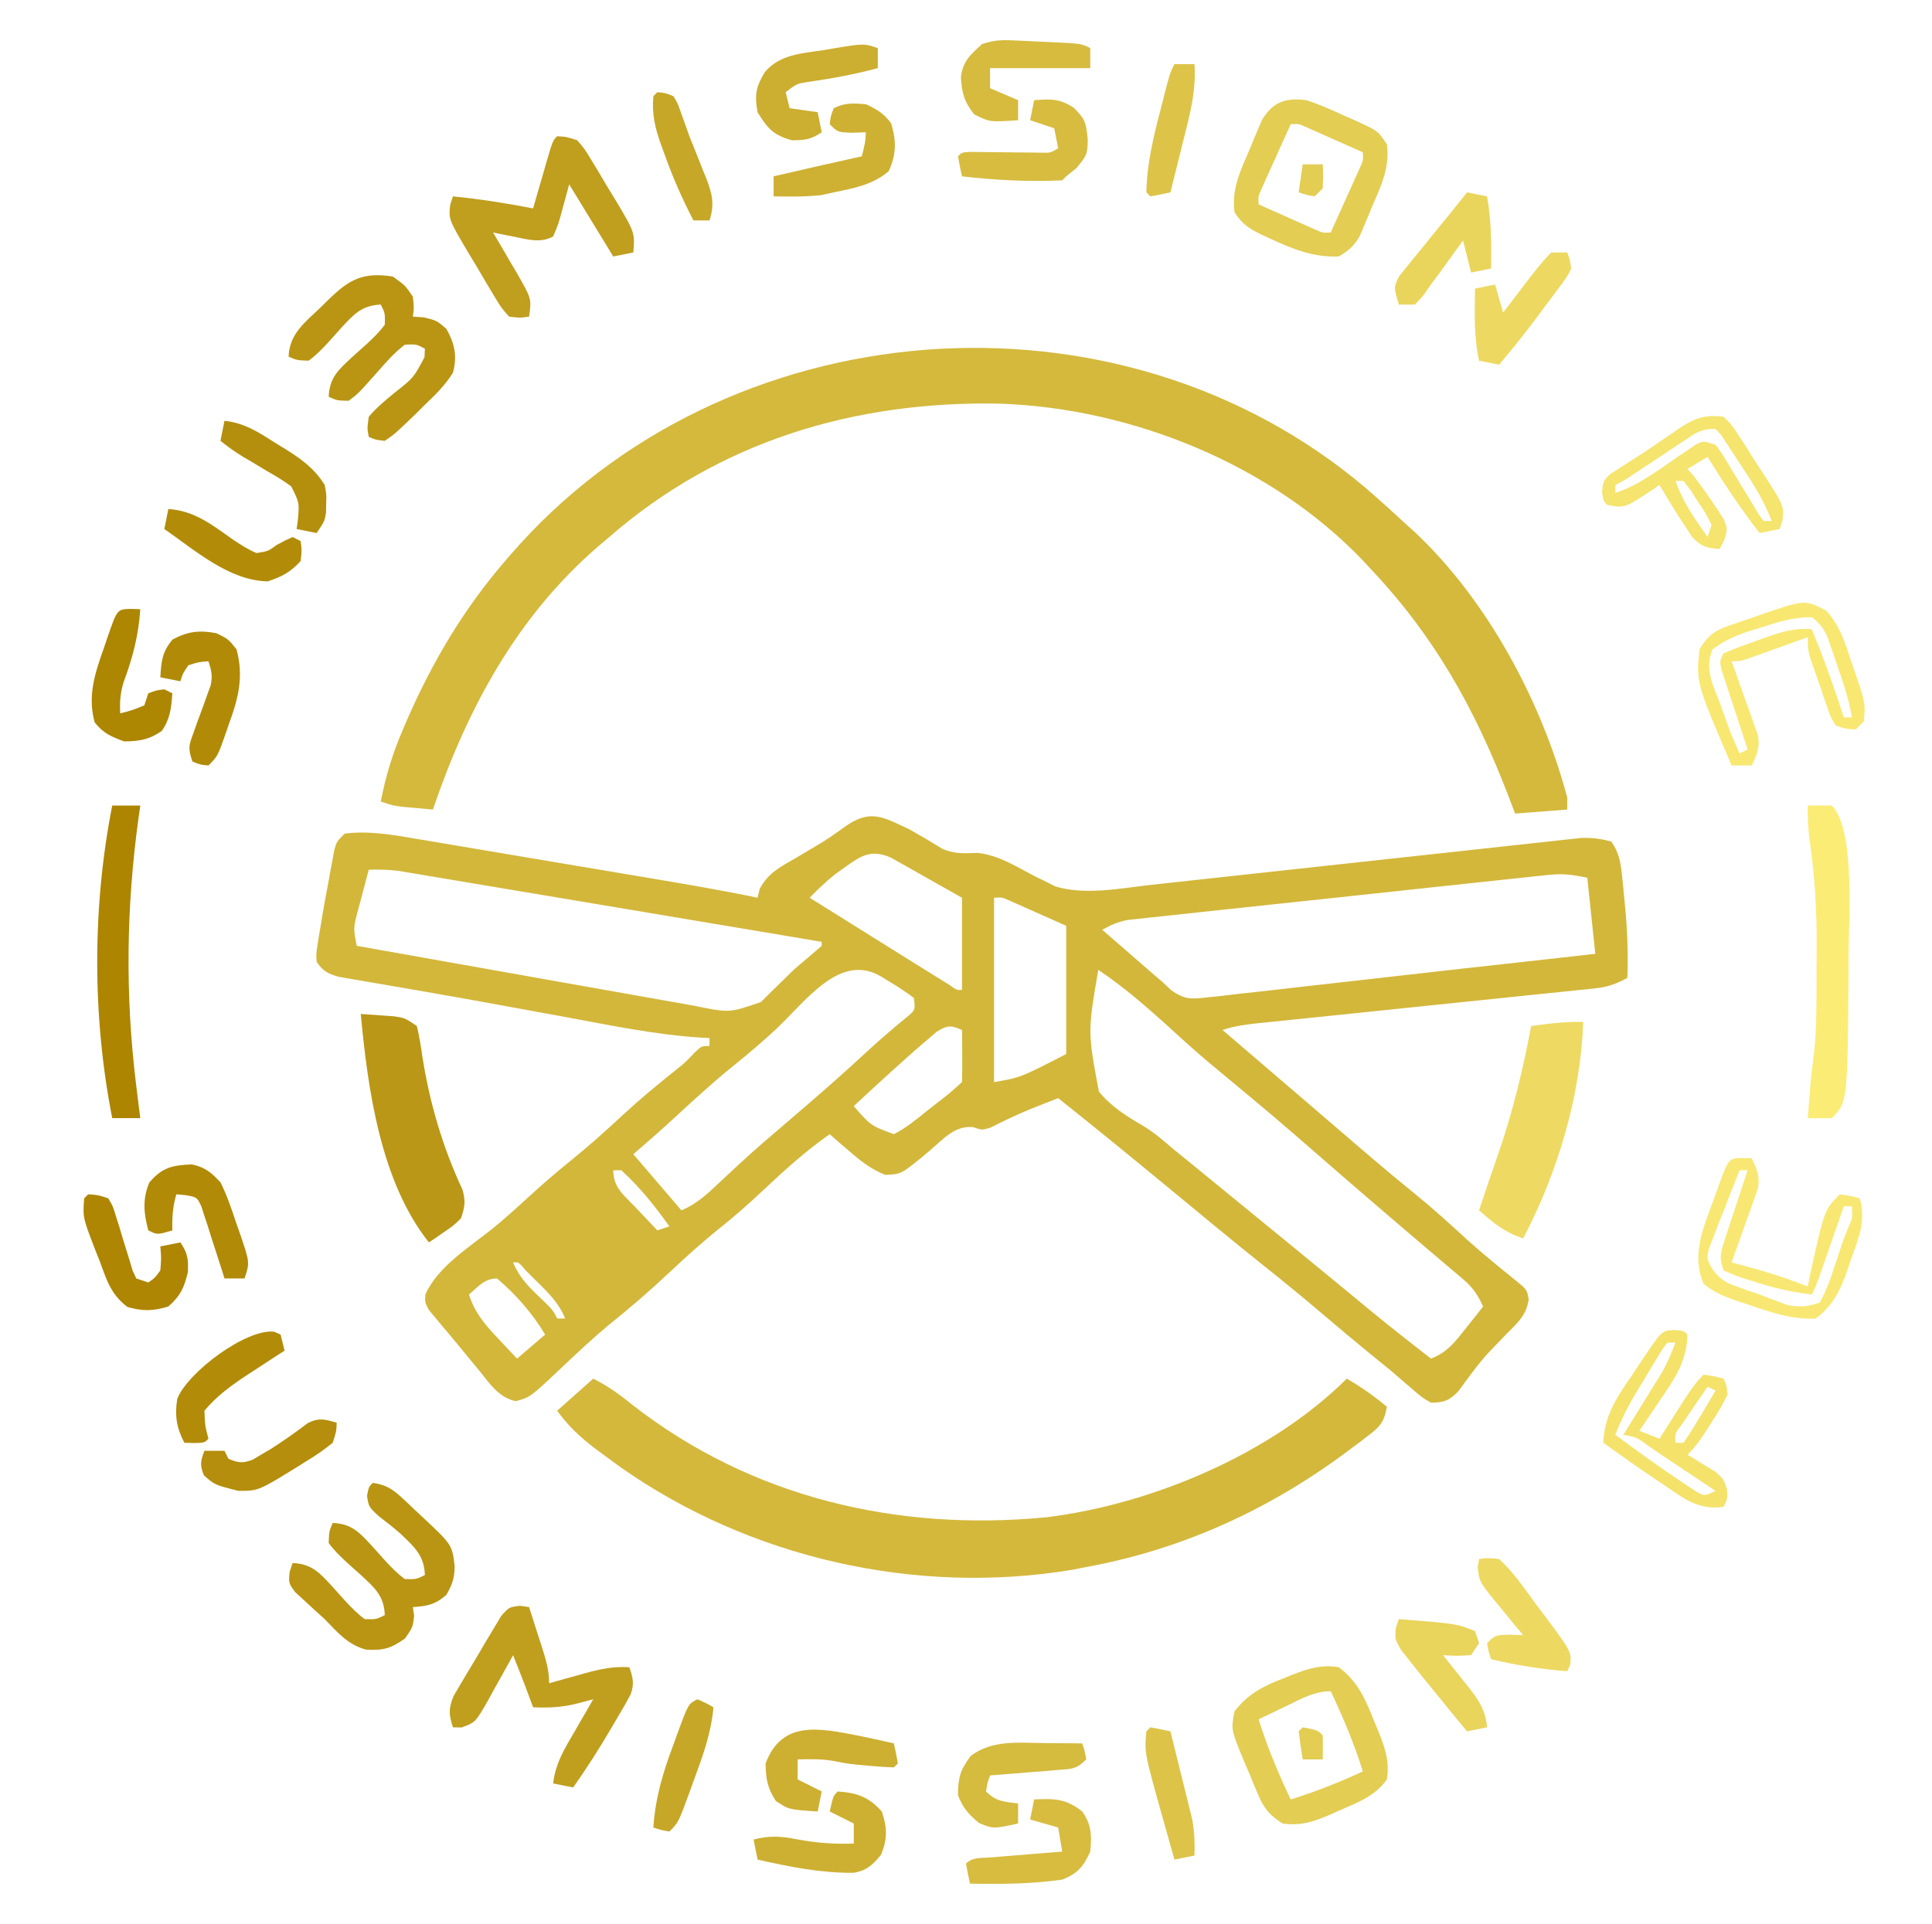 <?xml version="1.0" encoding="UTF-8"?>
<svg version="1.1" xmlns="http://www.w3.org/2000/svg" width="482" height="480">
<path d="M0 0 C2.752 1.566 5.475 3.157 8.164 4.828 C11.264 6.109 13.488 5.935 16.787 5.815 C22.055 6.255 26.853 9.438 31.49 11.801 C32.746 12.41 32.746 12.41 34.027 13.031 C34.767 13.408 35.507 13.785 36.269 14.174 C43.756 16.439 52.502 14.646 60.142 13.791 C61.916 13.598 61.916 13.598 63.727 13.402 C66.946 13.052 70.165 12.698 73.383 12.342 C76.762 11.97 80.142 11.605 83.522 11.24 C94.286 10.074 105.049 8.898 115.812 7.718 C122.899 6.941 129.986 6.168 137.074 5.403 C140.434 5.041 143.793 4.675 147.153 4.302 C150.893 3.888 154.634 3.483 158.376 3.08 C159.485 2.955 160.593 2.83 161.736 2.701 C162.756 2.593 163.776 2.485 164.828 2.373 C165.711 2.276 166.594 2.18 167.505 2.08 C170.194 1.994 172.412 2.27 175 3 C176.829 5.59 177.309 8.045 177.633 11.16 C177.717 11.949 177.801 12.738 177.887 13.552 C177.966 14.38 178.044 15.209 178.125 16.062 C178.21 16.909 178.295 17.755 178.382 18.626 C178.965 24.761 179.249 30.837 179 37 C176.274 38.5 174.061 39.295 170.971 39.613 C170.178 39.699 169.386 39.784 168.57 39.872 C167.71 39.957 166.851 40.042 165.965 40.129 C165.052 40.225 164.139 40.322 163.199 40.421 C160.184 40.737 157.168 41.042 154.152 41.348 C152.058 41.566 149.963 41.785 147.869 42.005 C142.355 42.581 136.84 43.149 131.325 43.715 C122.494 44.621 113.664 45.54 104.834 46.461 C101.746 46.782 98.658 47.098 95.569 47.413 C93.681 47.609 91.794 47.804 89.906 48 C89.044 48.087 88.182 48.174 87.294 48.263 C84.048 48.603 81.107 48.964 78 50 C78.848 50.727 79.696 51.454 80.57 52.203 C95.555 65.047 95.555 65.047 97.281 66.527 C98.434 67.515 99.587 68.503 100.74 69.49 C103.698 72.025 106.654 74.563 109.605 77.105 C114.916 81.677 120.237 86.22 125.688 90.625 C130.359 94.415 134.787 98.422 139.211 102.496 C142.997 105.895 146.921 109.092 150.883 112.285 C153.963 114.78 153.963 114.78 154.375 117.207 C153.852 121.103 151.676 123.024 149 125.688 C147.984 126.737 146.971 127.789 145.961 128.844 C145.458 129.368 144.955 129.893 144.437 130.434 C141.656 133.466 139.262 136.808 136.852 140.137 C134.535 142.468 133.282 142.975 130 143 C127.711 141.664 127.711 141.664 125.375 139.625 C124.502 138.881 123.63 138.137 122.73 137.371 C121.829 136.589 120.928 135.806 120 135 C118.233 133.558 116.462 132.12 114.688 130.688 C110.568 127.313 106.495 123.887 102.438 120.438 C97.832 116.523 93.169 112.696 88.434 108.938 C80.293 102.457 72.306 95.783 64.275 89.167 C55.231 81.718 46.167 74.298 37 67 C35.52 67.581 34.041 68.165 32.562 68.75 C31.652 69.11 30.742 69.469 29.805 69.84 C26.499 71.207 23.298 72.752 20.105 74.363 C18 75 18 75 15.734 74.23 C11.144 73.844 8.44 77.153 5.062 80 C4.372 80.585 3.682 81.17 2.971 81.773 C-2.213 85.96 -2.213 85.96 -6.137 86.16 C-9.633 84.743 -12.025 82.905 -14.875 80.438 C-15.842 79.611 -16.809 78.785 -17.805 77.934 C-18.529 77.296 -19.254 76.657 -20 76 C-26.034 80.224 -31.308 85.008 -36.653 90.048 C-40.167 93.344 -43.733 96.49 -47.5 99.5 C-51.857 102.986 -55.941 106.678 -60 110.5 C-64.882 115.098 -69.888 119.412 -75.129 123.602 C-79.314 127.097 -83.271 130.825 -87.23 134.572 C-94.751 141.67 -94.751 141.67 -98.352 142.621 C-102.663 141.61 -104.667 138.41 -107.375 135.062 C-107.944 134.378 -108.514 133.694 -109.1 132.989 C-110.23 131.625 -111.353 130.256 -112.469 128.881 C-113.77 127.283 -115.101 125.709 -116.438 124.141 C-117.077 123.372 -117.716 122.604 -118.375 121.812 C-118.919 121.159 -119.463 120.505 -120.023 119.832 C-121 118 -121 118 -120.875 115.992 C-117.823 109.043 -109.602 103.965 -103.855 99.352 C-100.982 96.985 -98.237 94.522 -95.5 92 C-91.943 88.726 -88.328 85.594 -84.562 82.562 C-80.033 78.909 -75.753 75.064 -71.498 71.102 C-67.278 67.196 -62.874 63.555 -58.375 59.973 C-55.956 58.035 -55.956 58.035 -53.812 55.746 C-52 54 -52 54 -50 54 C-50 53.34 -50 52.68 -50 52 C-50.591 51.976 -51.183 51.953 -51.792 51.928 C-63.233 51.229 -74.435 48.891 -85.688 46.812 C-87.921 46.403 -90.155 45.994 -92.389 45.585 C-95.743 44.972 -99.098 44.358 -102.451 43.741 C-109.133 42.515 -115.82 41.327 -122.516 40.176 C-124.785 39.781 -127.055 39.386 -129.325 38.99 C-130.724 38.748 -132.124 38.511 -133.525 38.277 C-135.434 37.958 -137.34 37.624 -139.246 37.289 C-140.295 37.111 -141.343 36.932 -142.424 36.749 C-145.195 35.943 -146.388 35.386 -148 33 C-148.142 31.123 -148.142 31.123 -147.809 28.996 C-147.69 28.201 -147.571 27.405 -147.449 26.585 C-147.301 25.732 -147.153 24.879 -147 24 C-146.856 23.12 -146.712 22.239 -146.563 21.333 C-146.093 18.569 -145.583 15.816 -145.062 13.062 C-144.893 12.118 -144.723 11.174 -144.549 10.201 C-144.379 9.301 -144.21 8.4 -144.035 7.473 C-143.884 6.661 -143.734 5.849 -143.578 5.012 C-143 3 -143 3 -141 1 C-135.156 0.249 -129.184 1.256 -123.426 2.253 C-122.621 2.387 -121.817 2.52 -120.988 2.657 C-118.357 3.095 -115.727 3.544 -113.098 3.992 C-111.251 4.302 -109.405 4.611 -107.558 4.919 C-103.699 5.566 -99.84 6.217 -95.982 6.872 C-91.059 7.707 -86.136 8.535 -81.212 9.36 C-76.486 10.151 -71.76 10.946 -67.035 11.742 C-66.145 11.892 -65.255 12.042 -64.339 12.196 C-55.533 13.68 -46.742 15.173 -38 17 C-37.829 16.278 -37.657 15.556 -37.48 14.812 C-35.342 10.75 -32.213 9.251 -28.312 7 C-26.911 6.169 -25.512 5.336 -24.113 4.5 C-23.427 4.093 -22.741 3.685 -22.034 3.266 C-20.01 2.006 -18.091 0.658 -16.168 -0.75 C-9.805 -5.269 -6.559 -3.08 0 0 Z M-16 9.25 C-16.846 9.853 -17.691 10.457 -18.562 11.078 C-20.896 12.918 -22.92 14.884 -25 17 C-17.004 22.006 -9.004 27.006 -1 32 C0.186 32.74 0.186 32.74 1.396 33.496 C3.242 34.646 5.089 35.793 6.938 36.938 C7.916 37.545 8.894 38.152 9.902 38.777 C11.739 40.084 11.739 40.084 13 40 C13 32.41 13 24.82 13 17 C9.783 15.185 6.565 13.37 3.25 11.5 C1.738 10.639 1.738 10.639 0.196 9.76 C-0.606 9.313 -1.408 8.866 -2.234 8.406 C-3.051 7.945 -3.868 7.485 -4.71 7.01 C-9.536 4.882 -12.06 6.391 -16 9.25 Z M-135 10 C-135.698 12.602 -136.383 15.206 -137.062 17.812 C-137.262 18.55 -137.461 19.288 -137.666 20.049 C-138.862 24.525 -138.862 24.525 -138 29 C-126.257 31.093 -114.513 33.18 -102.768 35.258 C-97.314 36.224 -91.86 37.191 -86.407 38.164 C-81.143 39.103 -75.878 40.036 -70.613 40.965 C-68.606 41.32 -66.599 41.677 -64.593 42.037 C-61.779 42.541 -58.964 43.037 -56.148 43.531 C-55.322 43.681 -54.497 43.83 -53.646 43.985 C-45.043 45.748 -45.043 45.748 -37.156 43.023 C-36.28 42.149 -35.403 41.275 -34.5 40.375 C-33.565 39.466 -32.631 38.557 -31.668 37.621 C-30.788 36.756 -29.907 35.891 -29 35 C-27.617 33.798 -26.223 32.608 -24.812 31.438 C-23.884 30.633 -22.956 29.829 -22 29 C-22 28.67 -22 28.34 -22 28 C-35.994 25.648 -49.989 23.301 -63.985 20.959 C-70.484 19.872 -76.982 18.783 -83.48 17.69 C-89.75 16.636 -96.02 15.587 -102.29 14.539 C-104.684 14.139 -107.077 13.737 -109.47 13.334 C-112.819 12.769 -116.169 12.21 -119.518 11.652 C-120.51 11.484 -121.502 11.316 -122.524 11.142 C-123.44 10.991 -124.355 10.839 -125.299 10.683 C-126.09 10.551 -126.882 10.418 -127.698 10.281 C-130.153 9.981 -132.529 9.952 -135 10 Z M159.174 11.322 C158.23 11.419 157.287 11.515 156.315 11.615 C154.78 11.784 154.78 11.784 153.215 11.956 C151.585 12.127 151.585 12.127 149.922 12.301 C146.331 12.679 142.742 13.067 139.152 13.457 C136.658 13.723 134.164 13.989 131.669 14.254 C126.443 14.812 121.217 15.375 115.991 15.942 C109.953 16.597 103.914 17.241 97.874 17.879 C92.059 18.494 86.244 19.118 80.429 19.745 C77.957 20.011 75.485 20.274 73.012 20.536 C69.559 20.901 66.108 21.277 62.656 21.656 C61.631 21.762 60.606 21.869 59.55 21.979 C58.609 22.084 57.668 22.189 56.699 22.297 C55.884 22.385 55.068 22.473 54.227 22.564 C51.869 23.026 50.089 23.83 48 25 C50.394 27.085 52.791 29.168 55.188 31.25 C55.861 31.837 56.535 32.423 57.229 33.027 C57.889 33.601 58.55 34.175 59.23 34.766 C59.833 35.289 60.435 35.813 61.055 36.353 C62.018 37.168 62.018 37.168 63 38 C64.107 39.045 64.107 39.045 65.237 40.111 C68.649 42.444 70.09 42.334 74.147 41.875 C75.373 41.747 76.599 41.62 77.862 41.488 C79.201 41.326 80.54 41.163 81.879 41 C83.277 40.846 84.676 40.694 86.075 40.544 C89.805 40.139 93.532 39.706 97.259 39.268 C101.087 38.823 104.918 38.403 108.749 37.98 C115.484 37.234 122.217 36.469 128.948 35.693 C135.112 34.985 141.278 34.301 147.445 33.629 C155.299 32.771 163.15 31.894 171 31 C170.34 24.73 169.68 18.46 169 12 C165.034 11.207 162.977 10.917 159.174 11.322 Z M21 17 C21 32.18 21 47.36 21 63 C27.568 61.888 27.568 61.888 39 56 C39 45.44 39 34.88 39 24 C36.401 22.845 33.803 21.69 31.125 20.5 C30.308 20.135 29.491 19.769 28.649 19.393 C28.004 19.108 27.36 18.824 26.695 18.531 C26.035 18.238 25.376 17.945 24.696 17.643 C22.991 16.882 22.991 16.882 21 17 Z M-33.517 49.911 C-36.75 52.903 -40.066 55.737 -43.5 58.5 C-48.594 62.602 -53.391 66.959 -58.184 71.402 C-61.729 74.672 -65.347 77.852 -69 81 C-68.636 81.424 -68.273 81.848 -67.898 82.285 C-62.449 88.643 -62.449 88.643 -57 95 C-53.076 93.384 -50.286 90.687 -47.25 87.812 C-46.17 86.807 -45.089 85.801 -44.008 84.797 C-43.487 84.312 -42.967 83.826 -42.431 83.326 C-38.333 79.528 -34.075 75.913 -29.82 72.293 C-22.995 66.479 -16.28 60.583 -9.711 54.48 C-6.666 51.695 -3.53 49.04 -0.328 46.438 C1.339 44.959 1.339 44.959 1 42 C-1.085 40.444 -3.082 39.123 -5.312 37.812 C-5.907 37.444 -6.502 37.076 -7.115 36.697 C-17.452 30.472 -26.049 42.964 -33.517 49.911 Z M47 35 C44.362 50.456 44.362 50.456 47.149 65.359 C50.182 69.075 54.011 71.515 58.137 73.887 C60.898 75.537 63.253 77.595 65.688 79.688 C67.458 81.126 69.228 82.563 71 84 C72.834 85.499 74.667 86.999 76.5 88.5 C77.861 89.614 77.861 89.614 79.25 90.75 C87.5 97.5 87.5 97.5 90.273 99.77 C92.028 101.205 93.783 102.64 95.539 104.074 C99.753 107.518 103.962 110.966 108.156 114.434 C118.955 123.37 118.955 123.37 130 132 C134.083 130.445 136.082 127.749 138.75 124.375 C139.549 123.372 140.348 122.369 141.172 121.336 C141.775 120.565 142.378 119.794 143 119 C141.707 116.101 140.435 114.234 138.016 112.188 C137.417 111.676 136.819 111.164 136.203 110.637 C135.236 109.827 135.236 109.827 134.25 109 C133.58 108.429 132.909 107.858 132.219 107.27 C130.827 106.085 129.433 104.902 128.037 103.723 C125.011 101.164 122.007 98.581 119 96 C118.43 95.512 117.86 95.024 117.272 94.521 C113 90.865 108.747 87.186 104.5 83.5 C91.039 71.78 91.039 71.78 77.312 60.375 C72.638 56.584 68.21 52.573 63.781 48.5 C58.448 43.706 52.971 38.981 47 35 Z M6.625 50.484 C5.326 51.606 5.326 51.606 4 52.75 C3.045 53.569 2.09 54.387 1.105 55.23 C-3.994 59.751 -9.019 64.35 -14 69 C-9.765 73.862 -9.765 73.862 -4 76 C-0.953 74.436 1.604 72.346 4.25 70.188 C4.982 69.615 5.714 69.042 6.469 68.451 C9.845 65.853 9.845 65.853 13 63 C13.073 60.814 13.084 58.625 13.062 56.438 C13.053 55.24 13.044 54.042 13.035 52.809 C13.024 51.882 13.012 50.955 13 50 C10.132 48.752 9.333 48.792 6.625 50.484 Z M-74 85 C-74 89.332 -71.342 91.224 -68.5 94.188 C-67.975 94.746 -67.451 95.305 -66.91 95.881 C-65.613 97.26 -64.308 98.631 -63 100 C-62.01 99.67 -61.02 99.34 -60 99 C-63.649 93.901 -67.351 89.226 -72 85 C-72.66 85 -73.32 85 -74 85 Z M-99 108 C-97.534 111.423 -95.619 113.565 -92.938 116.125 C-89.097 119.806 -89.097 119.806 -88 122 C-87.34 122 -86.68 122 -86 122 C-87.586 118.121 -90.099 115.666 -93.062 112.75 C-93.961 111.858 -94.859 110.966 -95.785 110.047 C-97.62 107.887 -97.62 107.887 -99 108 Z M-110 116 C-108.571 120.491 -106.069 123.462 -102.875 126.812 C-102.407 127.315 -101.939 127.817 -101.457 128.334 C-100.311 129.562 -99.156 130.782 -98 132 C-95.69 130.02 -93.38 128.04 -91 126 C-94.227 120.622 -98.219 116.077 -103 112 C-106.133 112 -107.68 114.046 -110 116 Z " fill="#D3B73A" transform="translate(227,207)"/>
<path d="M0 0 C3.393 2.938 6.713 5.943 10 9 C10.656 9.59 11.312 10.181 11.988 10.789 C30.129 27.841 43.605 53.05 50 77 C50 77.99 50 78.98 50 80 C45.71 80.33 41.42 80.66 37 81 C36.371 79.358 35.742 77.715 35.094 76.023 C26.768 54.564 16.92 36.865 1 20 C0.366 19.313 -0.268 18.626 -0.922 17.918 C-23.882 -6.133 -58.602 -20.15 -91.578 -21.285 C-127.668 -21.997 -161.456 -11.978 -189 12 C-189.941 12.797 -190.882 13.593 -191.852 14.414 C-212.155 31.988 -224.433 54.885 -233 80 C-234.605 79.859 -236.209 79.712 -237.812 79.562 C-239.152 79.441 -239.152 79.441 -240.52 79.316 C-243 79 -243 79 -246 78 C-244.802 71.697 -243.028 65.954 -240.5 60.062 C-240.151 59.247 -239.802 58.431 -239.443 57.591 C-233.08 43.06 -225.361 30.02 -215 18 C-214.561 17.488 -214.122 16.976 -213.67 16.449 C-160.376 -45.186 -62.042 -52.89 0 0 Z " fill="#D4B93C" transform="translate(341,122)"/>
<path d="M0 0 C3.79 1.895 6.525 3.92 9.812 6.562 C39.516 29.728 75.942 38.196 113.184 34.574 C139.423 31.312 169.037 18.838 188 0 C191.605 2.06 194.803 4.351 198 7 C197.438 10.423 196.515 11.783 193.781 13.883 C192.768 14.666 192.768 14.666 191.734 15.466 C190.997 16.013 190.26 16.561 189.5 17.125 C188.733 17.698 187.966 18.272 187.176 18.862 C167.931 33.01 146.566 42.691 123 47 C121.868 47.223 120.736 47.446 119.57 47.676 C80.493 54.189 38.918 44.763 6.582 21.934 C5.133 20.879 3.689 19.818 2.25 18.75 C1.582 18.255 0.914 17.76 0.226 17.249 C-3.394 14.479 -6.305 11.73 -9 8 C-6.03 5.36 -3.06 2.72 0 0 Z " fill="#D4B83C" transform="translate(148,344)"/>
<path d="M0 0 C1.772 0.114 3.542 0.242 5.312 0.375 C6.792 0.479 6.792 0.479 8.301 0.586 C11 1 11 1 14 3 C14.594 5.572 15.023 8.019 15.375 10.625 C17.174 22.201 20.445 33.243 25.398 43.887 C26.193 46.678 25.959 48.267 25 51 C23.152 52.801 23.152 52.801 20.938 54.312 C19.837 55.08 19.837 55.08 18.715 55.863 C18.149 56.238 17.583 56.614 17 57 C4.907 41.788 1.765 18.763 0 0 Z " fill="#BA9716" transform="translate(90,253)"/>
<path d="M0 0 C-0.717 18.607 -6.357 37.528 -15 54 C-19.593 52.514 -22.436 50.15 -26 47 C-24.548 42.604 -23.085 38.214 -21.535 33.852 C-17.744 23.046 -15.12 12.248 -13 1 C-8.624 0.407 -4.425 -0.138 0 0 Z " fill="#EEDA62" transform="translate(395,255)"/>
<path d="M0 0 C3.118 0.461 4.85 1.45 7.129 3.582 C7.689 4.102 8.249 4.622 8.826 5.158 C9.399 5.704 9.972 6.25 10.562 6.812 C11.139 7.347 11.716 7.881 12.311 8.432 C19.832 15.484 19.832 15.484 20.438 20.938 C20.306 23.995 19.918 25.148 18.375 27.938 C15.556 30.386 13.679 30.749 10 31 C10.103 31.722 10.206 32.444 10.312 33.188 C10 36 10 36 8.062 38.812 C4.526 41.339 2.595 41.867 -1.676 41.605 C-6.177 40.433 -8.85 37.257 -12 34 C-12.837 33.243 -13.673 32.487 -14.535 31.707 C-15.786 30.553 -15.786 30.553 -17.062 29.375 C-17.837 28.661 -18.612 27.947 -19.41 27.211 C-21 25 -21 25 -20.746 22.227 C-20.5 21.492 -20.254 20.757 -20 20 C-15.209 20.197 -13.267 22.45 -10.184 25.758 C-9.057 27.007 -7.935 28.26 -6.816 29.516 C-5.271 31.167 -3.834 32.675 -2 34 C0.84 34.076 0.84 34.076 3 33 C2.803 28.209 0.55 26.267 -2.758 23.184 C-4.007 22.057 -5.26 20.935 -6.516 19.816 C-8.167 18.271 -9.675 16.834 -11 15 C-10.898 12.094 -10.898 12.094 -10 10 C-5.209 10.197 -3.267 12.45 -0.184 15.758 C0.943 17.007 2.065 18.26 3.184 19.516 C4.729 21.167 6.166 22.675 8 24 C10.84 24.076 10.84 24.076 13 23 C12.851 18.084 10.277 15.898 6.922 12.695 C5.187 11.165 3.405 9.77 1.562 8.375 C-1 6 -1 6 -1.438 3.25 C-1 1 -1 1 0 0 Z " fill="#B99513" transform="translate(93,370)"/>
<path d="M0 0 C3.062 2.188 3.062 2.188 5 5 C5.312 7.812 5.312 7.812 5 10 C5.907 10.062 6.815 10.124 7.75 10.188 C11 11 11 11 13.375 13.062 C15.463 16.838 16.118 19.854 15 24 C13.077 27.108 10.637 29.489 8 32 C7.158 32.838 6.316 33.676 5.449 34.539 C0.427 39.345 0.427 39.345 -2 41 C-4.301 40.746 -4.301 40.746 -6 40 C-6.402 37.875 -6.402 37.875 -6 35 C-4.11 32.71 -1.848 30.886 0.438 29 C5.169 25.283 5.169 25.283 7.91 20.125 C7.955 19.073 7.955 19.073 8 18 C5.869 16.868 5.869 16.868 3 17 C0.339 19.016 -1.791 21.508 -4 24 C-8.578 29.165 -8.578 29.165 -11 31 C-13.938 30.938 -13.938 30.938 -16 30 C-15.803 25.209 -13.55 23.267 -10.242 20.184 C-8.993 19.057 -7.74 17.935 -6.484 16.816 C-4.833 15.271 -3.325 13.834 -2 12 C-1.924 9.16 -1.924 9.16 -3 7 C-7.791 7.197 -9.733 9.45 -12.816 12.758 C-13.943 14.007 -15.065 15.26 -16.184 16.516 C-17.729 18.167 -19.166 19.675 -21 21 C-23.906 20.898 -23.906 20.898 -26 20 C-25.815 14.305 -21.92 11.435 -18.062 7.75 C-17.416 7.113 -16.77 6.476 -16.104 5.82 C-10.875 0.717 -7.504 -1.151 0 0 Z " fill="#B99513" transform="translate(98,69)"/>
<path d="M0 0 C3.184 1.064 6.203 2.409 9.25 3.812 C10.065 4.169 10.879 4.525 11.719 4.893 C17.739 7.609 17.739 7.609 20 11 C20.809 16.811 18.502 21.469 16.25 26.688 C15.728 27.969 15.728 27.969 15.195 29.275 C14.673 30.506 14.673 30.506 14.141 31.762 C13.826 32.504 13.512 33.246 13.188 34.01 C11.755 36.41 10.402 37.581 8 39 C1.627 39.209 -3.246 37.242 -8.938 34.625 C-9.6 34.321 -10.263 34.017 -10.947 33.704 C-14.278 32.095 -15.907 31.14 -18 28 C-18.809 22.189 -16.502 17.531 -14.25 12.312 C-13.902 11.458 -13.554 10.604 -13.195 9.725 C-12.847 8.904 -12.499 8.084 -12.141 7.238 C-11.826 6.496 -11.512 5.754 -11.188 4.99 C-8.412 0.342 -5.215 -0.667 0 0 Z M-4 6 C-5.339 8.956 -6.67 11.915 -8 14.875 C-8.382 15.717 -8.763 16.559 -9.156 17.426 C-9.517 18.231 -9.878 19.037 -10.25 19.867 C-10.585 20.611 -10.92 21.354 -11.266 22.121 C-12.121 23.974 -12.121 23.974 -12 26 C-9.377 27.171 -6.752 28.337 -4.125 29.5 C-3.379 29.834 -2.632 30.168 -1.863 30.512 C-1.148 30.828 -0.432 31.143 0.305 31.469 C1.294 31.909 1.294 31.909 2.304 32.357 C4.009 33.118 4.009 33.118 6 33 C7.339 30.044 8.67 27.085 10 24.125 C10.382 23.283 10.763 22.441 11.156 21.574 C11.517 20.769 11.878 19.963 12.25 19.133 C12.585 18.389 12.92 17.646 13.266 16.879 C14.121 15.026 14.121 15.026 14 13 C11.377 11.829 8.752 10.663 6.125 9.5 C5.379 9.166 4.632 8.832 3.863 8.488 C3.148 8.172 2.432 7.857 1.695 7.531 C1.035 7.238 0.376 6.945 -0.304 6.643 C-2.009 5.882 -2.009 5.882 -4 6 Z " fill="#E3CD53" transform="translate(326,25)"/>
<path d="M0 0 C4.788 3.582 6.689 8.042 8.812 13.438 C9.279 14.544 9.279 14.544 9.756 15.674 C11.445 19.851 12.755 23.436 12 28 C9.07 32.159 4.666 33.808 0.125 35.75 C-0.57 36.066 -1.265 36.382 -1.98 36.707 C-6.095 38.497 -9.437 39.65 -14 39 C-17.221 37.009 -18.674 35.226 -20.141 31.762 C-20.489 30.941 -20.837 30.121 -21.195 29.275 C-21.717 27.994 -21.717 27.994 -22.25 26.688 C-22.614 25.845 -22.977 25.003 -23.352 24.135 C-26.92 15.555 -26.92 15.555 -26 11 C-22.642 6.598 -18.631 4.603 -13.562 2.688 C-12.599 2.292 -12.599 2.292 -11.615 1.889 C-7.622 0.328 -4.262 -0.721 0 0 Z M-12.688 9.5 C-13.389 9.834 -14.091 10.168 -14.814 10.512 C-16.545 11.336 -18.273 12.167 -20 13 C-17.838 19.94 -15.106 26.431 -12 33 C-5.795 31.064 0.108 28.744 6 26 C3.838 19.06 1.106 12.569 -2 6 C-6.074 6 -9.096 7.763 -12.688 9.5 Z " fill="#E3CD53" transform="translate(334,416)"/>
<path d="M0 0 C2.341 0.128 2.341 0.128 5 1 C6.853 3.146 6.853 3.146 8.551 5.953 C9.166 6.965 9.782 7.977 10.416 9.02 C11.042 10.086 11.668 11.152 12.312 12.25 C12.958 13.301 13.603 14.351 14.268 15.434 C19.416 24.03 19.416 24.03 19 29 C17.35 29.33 15.7 29.66 14 30 C10.37 24.06 6.74 18.12 3 12 C2.422 14.124 1.845 16.249 1.25 18.438 C0.266 22.059 0.266 22.059 -1 25 C-4.184 26.732 -7.314 25.758 -10.75 25.062 C-11.735 24.868 -12.72 24.673 -13.734 24.473 C-14.482 24.317 -15.23 24.161 -16 24 C-15.35 25.097 -14.701 26.194 -14.031 27.324 C-13.187 28.778 -12.343 30.233 -11.5 31.688 C-10.856 32.769 -10.856 32.769 -10.199 33.873 C-6.366 40.536 -6.366 40.536 -7 45 C-9.262 45.331 -9.262 45.331 -12 45 C-13.96 42.784 -13.96 42.784 -15.805 39.707 C-16.47 38.602 -17.135 37.496 -17.82 36.357 C-18.157 35.775 -18.494 35.193 -18.841 34.594 C-19.87 32.822 -20.932 31.074 -22 29.326 C-27.08 20.735 -27.08 20.735 -26.688 17.128 C-26.461 16.426 -26.234 15.723 -26 15 C-19.254 15.664 -12.656 16.719 -6 18 C-5.651 16.784 -5.301 15.569 -4.941 14.316 C-4.482 12.732 -4.022 11.147 -3.562 9.562 C-3.332 8.76 -3.102 7.958 -2.865 7.131 C-1.113 1.113 -1.113 1.113 0 0 Z " fill="#C09E1E" transform="translate(139,34)"/>
<path d="M0 0 C0.747 0.109 1.493 0.218 2.262 0.331 C3.101 2.933 3.933 5.538 4.762 8.143 C5.001 8.881 5.239 9.619 5.485 10.38 C6.462 13.463 7.262 16.076 7.262 19.331 C8.799 18.898 8.799 18.898 10.368 18.456 C11.728 18.08 13.089 17.705 14.45 17.331 C15.123 17.14 15.797 16.949 16.491 16.753 C20.168 15.748 23.447 15.094 27.262 15.331 C28.186 17.801 28.541 19.589 27.598 22.098 C26.531 24.139 25.39 26.11 24.2 28.081 C23.582 29.139 23.582 29.139 22.952 30.219 C19.913 35.382 16.726 40.441 13.262 45.331 C11.612 45.001 9.962 44.671 8.262 44.331 C8.816 39.226 11.288 35.365 13.825 31.018 C14.249 30.278 14.674 29.537 15.112 28.774 C16.156 26.956 17.208 25.143 18.262 23.331 C17.025 23.658 15.787 23.986 14.512 24.323 C10.634 25.349 7.261 25.497 3.262 25.331 C2.188 22.45 2.188 22.45 1.114 19.569 C0.191 17.145 -0.769 14.737 -1.738 12.331 C-2.153 13.095 -2.153 13.095 -2.576 13.875 C-3.842 16.183 -5.133 18.475 -6.425 20.768 C-6.86 21.571 -7.295 22.373 -7.744 23.2 C-11.104 29.099 -11.104 29.099 -14.57 30.366 C-15.643 30.349 -15.643 30.349 -16.738 30.331 C-17.786 27.09 -17.875 25.663 -16.554 22.468 C-12.923 16.307 -12.923 16.307 -11.679 14.272 C-10.614 12.52 -9.585 10.749 -8.558 8.973 C-7.56 7.315 -7.56 7.315 -6.542 5.624 C-5.934 4.608 -5.325 3.593 -4.698 2.546 C-2.738 0.331 -2.738 0.331 0 0 Z " fill="#C09F1F" transform="translate(129.738,400.669)"/>
<path d="M0 0 C3.387 3.756 4.628 7.8 6.176 12.559 C6.643 13.9 6.643 13.9 7.119 15.268 C9.769 23.113 9.769 23.113 9.363 27.621 C8.703 28.281 8.043 28.941 7.363 29.621 C4.871 29.527 4.871 29.527 2.363 28.621 C1.105 26.652 1.105 26.652 0.238 24.121 C-0.079 23.223 -0.396 22.324 -0.723 21.398 C-1.024 20.482 -1.326 19.565 -1.637 18.621 C-1.938 17.777 -2.24 16.932 -2.551 16.062 C-4.637 10.126 -4.637 10.126 -4.637 6.621 C-5.841 7.054 -7.045 7.487 -8.285 7.934 C-9.861 8.496 -11.436 9.059 -13.012 9.621 C-13.806 9.907 -14.6 10.193 -15.418 10.488 C-16.179 10.759 -16.939 11.03 -17.723 11.309 C-18.424 11.56 -19.126 11.811 -19.849 12.07 C-21.637 12.621 -21.637 12.621 -23.637 12.621 C-23.303 13.536 -23.303 13.536 -22.962 14.469 C-21.961 17.243 -20.986 20.025 -20.012 22.809 C-19.661 23.768 -19.31 24.728 -18.949 25.717 C-18.466 27.114 -18.466 27.114 -17.973 28.539 C-17.669 29.393 -17.365 30.246 -17.052 31.126 C-16.538 34.216 -17.263 35.855 -18.637 38.621 C-20.287 38.621 -21.937 38.621 -23.637 38.621 C-32.484 17.954 -32.484 17.954 -31.637 9.621 C-29.642 6.239 -27.853 4.975 -24.18 3.699 C-23.314 3.396 -22.448 3.093 -21.557 2.781 C-20.655 2.481 -19.753 2.181 -18.824 1.871 C-17.934 1.555 -17.044 1.239 -16.127 0.914 C-5.326 -2.785 -5.326 -2.785 0 0 Z M-16.637 4.309 C-17.847 4.675 -17.847 4.675 -19.082 5.049 C-22.646 6.211 -25.366 7.421 -28.398 9.66 C-30.451 14.569 -28.275 18.525 -26.449 23.309 C-26.106 24.271 -25.762 25.233 -25.408 26.225 C-23.707 31.001 -23.707 31.001 -21.637 35.621 C-20.647 35.126 -20.647 35.126 -19.637 34.621 C-19.854 33.965 -20.071 33.309 -20.295 32.633 C-21.271 29.673 -22.235 26.71 -23.199 23.746 C-23.541 22.714 -23.884 21.681 -24.236 20.617 C-24.555 19.631 -24.874 18.645 -25.203 17.629 C-25.502 16.718 -25.8 15.806 -26.108 14.868 C-26.637 12.621 -26.637 12.621 -25.637 10.621 C-22.895 9.486 -20.187 8.463 -17.387 7.496 C-16.622 7.219 -15.858 6.942 -15.07 6.656 C-11.152 5.283 -7.851 4.233 -3.637 4.621 C-0.629 11.851 1.957 19.17 4.363 26.621 C5.023 26.621 5.683 26.621 6.363 26.621 C5.591 21.894 4.064 17.502 2.488 12.996 C2.232 12.233 1.975 11.47 1.711 10.684 C1.454 9.949 1.198 9.214 0.934 8.457 C0.704 7.792 0.475 7.128 0.239 6.443 C-0.791 4.299 -1.743 3.066 -3.637 1.621 C-8.431 1.621 -12.119 2.833 -16.637 4.309 Z " fill="#F8E872" transform="translate(455.637,152.379)"/>
<path d="M0 0 C2.5 0.125 2.5 0.125 3.5 1.125 C3.304 7.663 0.572 11.768 -3.062 17.062 C-3.583 17.842 -4.103 18.621 -4.639 19.424 C-5.915 21.332 -7.202 23.232 -8.5 25.125 C-6.025 26.115 -6.025 26.115 -3.5 27.125 C-2.56 25.644 -2.56 25.644 -1.602 24.133 C-0.776 22.838 0.049 21.544 0.875 20.25 C1.288 19.599 1.7 18.948 2.125 18.277 C3.78 15.688 5.32 13.305 7.5 11.125 C10.125 11.5 10.125 11.5 12.5 12.125 C13.238 13.711 13.238 13.711 13.5 16.125 C12.318 18.489 11.132 20.56 9.688 22.75 C9.318 23.335 8.949 23.92 8.568 24.523 C7.024 26.942 5.534 29.091 3.5 31.125 C4.138 31.5 4.776 31.875 5.434 32.262 C6.26 32.773 7.086 33.285 7.938 33.812 C8.761 34.311 9.585 34.81 10.434 35.324 C12.5 37.125 12.5 37.125 13.348 39.707 C13.5 42.125 13.5 42.125 12.5 44.125 C6.335 44.933 2.918 42.282 -1.938 38.938 C-2.663 38.455 -3.388 37.972 -4.135 37.475 C-8.655 34.449 -13.087 31.305 -17.5 28.125 C-17.267 21.05 -13.907 16.482 -10 10.75 C-9.393 9.836 -8.786 8.922 -8.16 7.98 C-2.934 0.147 -2.934 0.147 0 0 Z M-1.5 3.125 C-2.793 4.754 -2.793 4.754 -4.031 6.887 C-4.512 7.676 -4.993 8.466 -5.488 9.279 C-5.987 10.115 -6.486 10.951 -7 11.812 C-7.499 12.629 -7.998 13.446 -8.512 14.287 C-10.854 18.164 -12.892 21.878 -14.5 26.125 C-8.923 30.278 -3.298 34.348 2.5 38.188 C3.387 38.777 4.274 39.366 5.188 39.973 C7.563 41.496 7.563 41.496 10.5 40.125 C9.487 39.45 8.474 38.774 7.43 38.078 C4.742 36.286 2.055 34.495 -0.633 32.703 C-1.61 32.054 -1.61 32.054 -2.606 31.393 C-3.831 30.573 -5.05 29.744 -6.261 28.904 C-9.113 26.772 -9.113 26.772 -12.5 26.125 C-12.177 25.606 -11.855 25.087 -11.522 24.552 C-10.052 22.183 -8.589 19.81 -7.125 17.438 C-6.617 16.621 -6.109 15.804 -5.586 14.963 C-5.096 14.167 -4.606 13.371 -4.102 12.551 C-3.651 11.823 -3.201 11.095 -2.737 10.345 C-1.431 8.001 -0.445 5.634 0.5 3.125 C-0.16 3.125 -0.82 3.125 -1.5 3.125 Z M8.5 14.125 C7.161 16.08 5.829 18.038 4.5 20 C3.757 21.091 3.015 22.181 2.25 23.305 C0.324 25.855 0.324 25.855 0.5 28.125 C1.16 28.125 1.82 28.125 2.5 28.125 C3.966 25.982 5.311 23.858 6.625 21.625 C6.998 21.005 7.37 20.385 7.754 19.746 C8.676 18.21 9.589 16.668 10.5 15.125 C9.84 14.795 9.18 14.465 8.5 14.125 Z " fill="#F4E26B" transform="translate(417.5,331.875)"/>
<path d="M0 0 C1.207 0.031 1.207 0.031 2.438 0.062 C3.811 2.829 4.537 4.468 4.022 7.558 C3.718 8.411 3.415 9.265 3.102 10.145 C2.779 11.076 2.457 12.007 2.125 12.967 C1.774 13.927 1.424 14.886 1.062 15.875 C0.72 16.854 0.377 17.833 0.023 18.842 C-0.824 21.254 -1.686 23.66 -2.562 26.062 C-1.8 26.262 -1.037 26.462 -0.251 26.667 C5.46 28.17 10.947 29.887 16.438 32.062 C16.685 30.825 16.933 29.587 17.188 28.312 C20.623 12.877 20.623 12.877 24.438 9.062 C27.062 9.438 27.062 9.438 29.438 10.062 C30.941 15.797 29.262 19.639 27.312 25.062 C27.016 25.952 26.72 26.841 26.414 27.758 C24.603 32.899 22.92 36.669 18.438 40.062 C12.129 40.378 6.482 38.242 0.562 36.25 C-0.562 35.878 -0.562 35.878 -1.71 35.499 C-4.735 34.421 -7.107 33.448 -9.57 31.363 C-12.624 24.282 -9.651 17.391 -7.125 10.625 C-6.8 9.716 -6.474 8.806 -6.139 7.869 C-3.318 0.081 -3.318 0.081 0 0 Z M-0.562 3.062 C-1.993 6.612 -3.376 10.178 -4.75 13.75 C-5.157 14.757 -5.563 15.765 -5.982 16.803 C-6.353 17.779 -6.724 18.756 -7.105 19.762 C-7.456 20.657 -7.807 21.553 -8.169 22.475 C-8.822 25.166 -8.822 25.166 -7.289 27.815 C-5.301 30.403 -3.988 31.113 -0.938 32.188 C-0.053 32.503 0.831 32.819 1.742 33.145 C3.076 33.599 3.076 33.599 4.438 34.062 C5.244 34.376 6.051 34.689 6.883 35.012 C8.024 35.439 8.024 35.439 9.188 35.875 C10.201 36.256 10.201 36.256 11.234 36.645 C14.438 37.252 16.344 37.177 19.438 36.062 C20.874 33.374 21.8 31.176 22.688 28.312 C23.172 26.88 23.656 25.448 24.141 24.016 C24.36 23.333 24.58 22.651 24.807 21.947 C25.341 20.352 25.966 18.788 26.609 17.234 C27.616 14.983 27.616 14.983 27.438 12.062 C26.777 12.062 26.117 12.062 25.438 12.062 C25.231 12.658 25.024 13.253 24.811 13.867 C23.875 16.557 22.938 19.247 22 21.938 C21.675 22.875 21.349 23.812 21.014 24.777 C20.701 25.673 20.388 26.569 20.066 27.492 C19.778 28.32 19.49 29.147 19.194 30 C18.438 32.062 18.438 32.062 17.438 34.062 C12.245 33.456 7.519 32.333 2.562 30.688 C1.887 30.479 1.212 30.27 0.516 30.055 C-1.43 29.414 -1.43 29.414 -4.562 28.062 C-5.751 24.496 -5.283 23.459 -4.129 19.957 C-3.81 18.974 -3.491 17.991 -3.162 16.979 C-2.82 15.954 -2.478 14.93 -2.125 13.875 C-1.787 12.839 -1.448 11.803 -1.1 10.736 C-0.262 8.176 0.584 5.618 1.438 3.062 C0.777 3.062 0.117 3.062 -0.562 3.062 Z " fill="#F8E873" transform="translate(434.562,288.938)"/>
<path d="M0 0 C2.074 2.032 2.074 2.032 3.902 4.855 C4.895 6.378 4.895 6.378 5.908 7.932 C6.578 9.006 7.248 10.081 7.938 11.188 C8.983 12.77 8.983 12.77 10.049 14.385 C15.082 22.26 15.082 22.26 14.686 25.845 C14.459 26.556 14.233 27.267 14 28 C12.35 28.33 10.7 28.66 9 29 C4.245 22.921 0.071 16.553 -4 10 C-5.65 10.99 -7.3 11.98 -9 13 C-8.464 13.619 -7.928 14.238 -7.375 14.875 C-5.351 17.539 -3.449 20.197 -1.625 23 C-1.081 23.825 -0.537 24.65 0.023 25.5 C1 28 1 28 0.164 30.812 C-0.412 31.895 -0.412 31.895 -1 33 C-4.295 32.706 -5.653 32.383 -7.914 29.891 C-8.479 29.019 -9.043 28.148 -9.625 27.25 C-10.48 25.958 -10.48 25.958 -11.352 24.641 C-12.931 22.111 -14.478 19.565 -16 17 C-16.519 17.361 -17.039 17.722 -17.574 18.094 C-24.637 22.793 -24.637 22.793 -29 22 C-30 21 -30 21 -30.32 18.641 C-30 16 -30 16 -28.305 14.297 C-27.102 13.531 -27.102 13.531 -25.875 12.75 C-24.97 12.166 -24.065 11.582 -23.133 10.98 C-21.582 10 -21.582 10 -20 9 C-18.807 8.187 -17.617 7.371 -16.43 6.551 C-15.204 5.72 -13.977 4.891 -12.75 4.062 C-12.172 3.661 -11.595 3.259 -11 2.845 C-7.138 0.3 -4.591 -0.621 0 0 Z M-9.598 5.809 C-10.923 6.682 -10.923 6.682 -12.275 7.572 C-13.195 8.188 -14.115 8.803 -15.062 9.438 C-16.886 10.645 -18.71 11.852 -20.535 13.059 C-21.343 13.598 -22.152 14.137 -22.985 14.693 C-25 16 -25 16 -27 17 C-27 17.66 -27 18.32 -27 19 C-21.069 17.051 -16.162 13.226 -11.062 9.725 C-10.328 9.234 -9.593 8.744 -8.836 8.238 C-8.171 7.785 -7.507 7.332 -6.822 6.865 C-5 6 -5 6 -2 7 C-0.59 8.858 -0.59 8.858 0.848 11.254 C1.37 12.108 1.893 12.962 2.432 13.842 C2.97 14.74 3.508 15.637 4.062 16.562 C5.13 18.339 6.204 20.111 7.285 21.879 C7.995 23.063 7.995 23.063 8.719 24.272 C9.142 24.842 9.564 25.412 10 26 C10.66 26 11.32 26 12 26 C10.03 20.725 7.163 16.359 4.062 11.688 C3.524 10.852 2.986 10.016 2.432 9.154 C1.909 8.365 1.386 7.575 0.848 6.762 C0.373 6.039 -0.101 5.317 -0.59 4.573 C-1.055 4.054 -1.52 3.535 -2 3 C-5.584 3 -6.649 3.848 -9.598 5.809 Z M-12 16 C-10.674 19.623 -9.057 22.635 -6.875 25.812 C-6.336 26.603 -5.797 27.393 -5.242 28.207 C-4.832 28.799 -4.422 29.39 -4 30 C-3.67 29.01 -3.34 28.02 -3 27 C-4.356 24.192 -4.356 24.192 -6.312 21.312 C-7.266 19.822 -7.266 19.822 -8.238 18.301 C-8.82 17.542 -9.401 16.782 -10 16 C-10.66 16 -11.32 16 -12 16 Z " fill="#F5E46D" transform="translate(430,104)"/>
<path d="M0 0 C2 -0.043 4 -0.041 6 0 C12.151 6.151 10.066 30.619 10.188 38.5 C9.978 74.022 9.978 74.022 6 78 C4 78.041 2 78.043 0 78 C0.144 76.187 0.29 74.375 0.438 72.562 C0.519 71.553 0.6 70.544 0.684 69.504 C0.904 67.059 1.19 64.62 1.523 62.188 C2.283 55.425 2.186 48.615 2.185 41.819 C2.187 39.467 2.206 37.116 2.225 34.764 C2.257 25.82 1.723 17.193 0.431 8.34 C0.065 5.504 -0.086 2.853 0 0 Z " fill="#FBEC76" transform="translate(451,201)"/>
<path d="M0 0 C2.31 0 4.62 0 7 0 C6.867 0.932 6.734 1.864 6.598 2.824 C3.473 25.378 3.201 47.396 6 70 C6.096 70.774 6.191 71.548 6.29 72.345 C6.524 74.23 6.762 76.115 7 78 C4.69 78 2.38 78 0 78 C-4.991 52.69 -4.991 25.31 0 0 Z " fill="#AD8501" transform="translate(28,201)"/>
<path d="M0 0 C2.443 0.16 2.443 0.16 5 1 C6.163 2.934 6.163 2.934 6.914 5.438 C7.2 6.332 7.486 7.227 7.781 8.148 C8.06 9.089 8.338 10.03 8.625 11 C9.19 12.857 9.765 14.712 10.352 16.562 C10.597 17.389 10.843 18.215 11.096 19.066 C11.394 19.704 11.693 20.343 12 21 C12.99 21.33 13.98 21.66 15 22 C16.625 20.879 16.625 20.879 18 19 C18.25 15.875 18.25 15.875 18 13 C19.65 12.67 21.3 12.34 23 12 C24.836 14.7 24.996 16.111 24.875 19.438 C23.898 23.417 23.051 25.27 20 28 C16.094 29.157 13.737 29.202 9.812 28.125 C5.779 25.078 4.689 21.661 3 17 C2.439 15.585 2.439 15.585 1.867 14.141 C-1.367 5.772 -1.367 5.772 -1 1 C-0.67 0.67 -0.34 0.34 0 0 Z " fill="#AE8603" transform="translate(22,298)"/>
<path d="M0 0 C2.964 0.609 5.917 1.254 8.868 1.923 C9.25 3.579 9.582 5.247 9.868 6.923 C9.538 7.253 9.208 7.583 8.868 7.923 C6.949 7.858 5.031 7.72 3.118 7.548 C1.548 7.412 1.548 7.412 -0.054 7.274 C-3.132 6.923 -3.132 6.923 -5.784 6.387 C-8.918 5.767 -11.947 5.86 -15.132 5.923 C-15.132 7.573 -15.132 9.223 -15.132 10.923 C-13.152 11.913 -11.172 12.903 -9.132 13.923 C-9.462 15.573 -9.792 17.223 -10.132 18.923 C-17.354 18.441 -17.354 18.441 -20.569 16.298 C-22.692 13.071 -23.065 10.777 -23.132 6.923 C-19.029 -3.949 -9.667 -1.873 0 0 Z " fill="#CDAF31" transform="translate(214.132,433.077)"/>
<path d="M0 0 C3.355 0.725 4.749 1.964 7.133 4.461 C8.748 7.693 9.882 11.033 11.008 14.461 C11.328 15.363 11.647 16.266 11.977 17.195 C14.467 24.515 14.467 24.515 13.133 28.461 C11.483 28.461 9.833 28.461 8.133 28.461 C7.947 27.86 7.761 27.26 7.57 26.641 C6.717 23.928 5.831 21.226 4.945 18.523 C4.653 17.578 4.361 16.632 4.061 15.658 C3.761 14.759 3.461 13.86 3.152 12.934 C2.885 12.101 2.618 11.268 2.343 10.41 C1.259 8.182 1.259 8.182 -1.493 7.681 C-2.277 7.609 -3.06 7.536 -3.867 7.461 C-4.778 10.534 -4.956 13.262 -4.867 16.461 C-8.617 17.586 -8.617 17.586 -10.867 16.461 C-12.028 12.235 -12.34 8.573 -10.617 4.523 C-7.382 0.71 -4.871 0.21 0 0 Z " fill="#B18A07" transform="translate(47.867,290.539)"/>
<path d="M0 0 C2.938 1.438 2.938 1.438 5 4 C6.831 10.659 5.518 16.12 3.188 22.438 C2.914 23.239 2.64 24.04 2.357 24.865 C0.312 30.688 0.312 30.688 -2 33 C-4.062 32.812 -4.062 32.812 -6 32 C-7.119 28.644 -6.92 28.081 -5.75 24.91 C-5.472 24.126 -5.193 23.341 -4.906 22.533 C-4.303 20.89 -3.699 19.246 -3.094 17.604 C-2.815 16.818 -2.537 16.032 -2.25 15.223 C-1.856 14.152 -1.856 14.152 -1.453 13.059 C-0.933 10.697 -1.243 9.272 -2 7 C-4.445 7.188 -4.445 7.188 -7 8 C-8.36 9.968 -8.36 9.968 -9 12 C-10.65 11.67 -12.3 11.34 -14 11 C-13.769 7.001 -13.564 4.666 -10.938 1.562 C-7.117 -0.47 -4.237 -0.813 0 0 Z " fill="#B18B08" transform="translate(54,158)"/>
<path d="M0 0 C1.207 0.031 1.207 0.031 2.438 0.062 C2 6.62 0.567 12.105 -1.723 18.266 C-2.554 21.033 -2.725 23.194 -2.562 26.062 C0.429 25.288 0.429 25.288 3.438 24.062 C3.768 23.073 4.098 22.082 4.438 21.062 C6.375 20.312 6.375 20.312 8.438 20.062 C9.098 20.392 9.758 20.723 10.438 21.062 C10.155 24.74 9.919 27.359 7.812 30.438 C4.593 32.64 2.328 32.995 -1.562 33.062 C-4.772 31.912 -6.82 31.007 -8.938 28.312 C-10.786 21.659 -8.836 15.932 -6.625 9.688 C-6.347 8.869 -6.069 8.05 -5.783 7.207 C-3.331 0.081 -3.331 0.081 0 0 Z " fill="#AD8602" transform="translate(32.562,151.938)"/>
<path d="M0 0 C4.14 -0.325 6.34 -0.43 9.875 1.875 C12.787 4.787 12.961 5.6 13.375 9.812 C13.355 13.459 13.066 13.92 10.562 16.938 C9.717 17.618 8.871 18.299 8 19 C7.67 19.33 7.34 19.66 7 20 C-1.366 20.401 -9.688 19.95 -18 19 C-18.382 17.344 -18.714 15.675 -19 14 C-18 13 -18 13 -15.899 12.902 C-14.543 12.92 -14.543 12.92 -13.16 12.938 C-12.18 12.945 -11.199 12.953 -10.189 12.961 C-8.109 12.987 -6.028 13.013 -3.947 13.039 C-2.966 13.047 -1.984 13.055 -0.973 13.062 C-0.068 13.074 0.837 13.086 1.769 13.098 C4.039 13.15 4.039 13.15 6 12 C5.67 10.35 5.34 8.7 5 7 C3.02 6.34 1.04 5.68 -1 5 C-0.67 3.35 -0.34 1.7 0 0 Z " fill="#D7BC40" transform="translate(258,25)"/>
<path d="M0 0 C4.821 0.329 7.746 1.374 11 5 C12.366 9.006 12.441 11.987 10.75 15.875 C8.709 18.353 7.077 19.851 3.828 20.301 C-4.388 20.338 -12.027 18.808 -20 17 C-20.33 15.35 -20.66 13.7 -21 12 C-17.05 10.967 -14.173 11.138 -10.188 11.938 C-5.335 12.831 -0.923 13.189 4 13 C4 11.35 4 9.7 4 8 C2.02 7.01 0.04 6.02 -2 5 C-1.125 1.125 -1.125 1.125 0 0 Z " fill="#CDB032" transform="translate(209,447)"/>
<path d="M0 0 C0 1.65 0 3.3 0 5 C-5.756 6.55 -11.462 7.591 -17.363 8.438 C-20.214 8.876 -20.214 8.876 -23 11 C-22.67 12.32 -22.34 13.64 -22 15 C-19.69 15.33 -17.38 15.66 -15 16 C-14.67 17.65 -14.34 19.3 -14 21 C-16.656 22.806 -18.171 23 -21.438 23 C-26.079 21.697 -27.504 20.084 -30 16 C-30.78 11.633 -30.444 9.738 -28.156 5.934 C-24.394 1.631 -19.276 1.351 -13.875 0.562 C-12.373 0.304 -12.373 0.304 -10.84 0.041 C-3.479 -1.16 -3.479 -1.16 0 0 Z " fill="#CCAE30" transform="translate(219,12)"/>
<path d="M0 0 C2.774 1.261 4.483 2.311 6.312 4.75 C7.647 9.117 7.664 12.609 5.688 16.75 C1.617 20.158 -2.88 20.93 -8 22 C-9.547 22.34 -9.547 22.34 -11.125 22.688 C-15.089 23.118 -19.017 23.08 -23 23 C-23 21.35 -23 19.7 -23 18 C-15.673 16.301 -8.345 14.618 -1 13 C-0.447 10.924 0 9.156 0 7 C-1.671 7.062 -1.671 7.062 -3.375 7.125 C-7 7 -7 7 -9 5 C-8.75 2.938 -8.75 2.938 -8 1 C-5.18 -0.41 -3.13 -0.245 0 0 Z " fill="#CEB133" transform="translate(216,26)"/>
<path d="M0 0 C0.879 0.005 1.758 0.009 2.664 0.014 C4.818 0.025 6.971 0.043 9.125 0.062 C9.75 1.938 9.75 1.938 10.125 4.062 C7.636 6.552 6.567 6.418 3.117 6.695 C2.131 6.779 1.145 6.863 0.129 6.949 C-0.904 7.028 -1.936 7.106 -3 7.188 C-4.04 7.274 -5.081 7.36 -6.152 7.449 C-8.726 7.662 -11.3 7.866 -13.875 8.062 C-14.556 9.954 -14.556 9.954 -14.875 12.062 C-12.31 14.628 -10.398 14.603 -6.875 15.062 C-6.875 16.712 -6.875 18.363 -6.875 20.062 C-13.059 21.396 -13.059 21.396 -16.625 19.938 C-19.242 17.756 -20.58 16.228 -21.875 13.062 C-21.875 8.714 -21.331 6.662 -18.688 3.188 C-13.259 -0.914 -6.534 -0.064 0 0 Z " fill="#D5BB3E" transform="translate(260.875,434.938)"/>
<path d="M0 0 C4.973 -0.293 8.044 -0.165 12 3 C14.328 6.215 14.397 9.108 14 13 C12.271 16.805 10.853 18.477 7 20 C-0.594 21.091 -8.339 21.156 -16 21 C-16.382 19.344 -16.714 17.675 -17 16 C-15.324 14.324 -13.174 14.654 -10.871 14.465 C-9.837 14.378 -8.802 14.291 -7.736 14.201 C-6.648 14.114 -5.559 14.027 -4.438 13.938 C-3.345 13.847 -2.253 13.756 -1.127 13.662 C1.582 13.437 4.291 13.217 7 13 C6.67 11.02 6.34 9.04 6 7 C3.69 6.34 1.38 5.68 -1 5 C-0.67 3.35 -0.34 1.7 0 0 Z " fill="#D7BC40" transform="translate(258,449)"/>
<path d="M0 0 C1.461 0.066 1.461 0.066 2.951 0.133 C3.966 0.184 4.981 0.236 6.027 0.289 C7.046 0.333 8.065 0.377 9.115 0.422 C16.705 0.784 16.705 0.784 18.965 1.914 C18.965 3.564 18.965 5.214 18.965 6.914 C10.715 6.914 2.465 6.914 -6.035 6.914 C-6.035 8.564 -6.035 10.214 -6.035 11.914 C-2.57 13.399 -2.57 13.399 0.965 14.914 C0.965 16.564 0.965 18.214 0.965 19.914 C-6.062 20.39 -6.062 20.39 -9.973 18.477 C-12.492 15.346 -13.06 13.137 -13.309 9.172 C-12.827 5.197 -10.957 3.571 -8.035 0.914 C-4.981 -0.104 -3.176 -0.145 0 0 Z " fill="#D6BB3F" transform="translate(253.035,10.086)"/>
<path d="M0 0 C2.234 -0.293 2.234 -0.293 5 0 C8.517 3.202 11.188 7.175 14 11 C14.43 11.572 14.86 12.143 15.304 12.732 C23.095 23.125 23.095 23.125 22.742 26.379 C22.497 26.914 22.252 27.449 22 28 C15.501 27.484 9.338 26.533 3 25 C2.375 23.125 2.375 23.125 2 21 C4 19 4 19 7.625 18.875 C9.296 18.937 9.296 18.937 11 19 C10.206 18.047 9.412 17.095 8.594 16.113 C7.562 14.847 6.531 13.58 5.5 12.312 C4.713 11.374 4.713 11.374 3.91 10.416 C0.077 5.662 0.077 5.662 -0.344 2.043 C-0.23 1.369 -0.117 0.695 0 0 Z " fill="#EDD961" transform="translate(369,389)"/>
<path d="M0 0 C14.423 1.144 14.423 1.144 19 3 C19.33 3.99 19.66 4.98 20 6 C19.01 7.485 19.01 7.485 18 9 C14.375 9.188 14.375 9.188 11 9 C11.71 9.88 12.421 10.761 13.152 11.668 C14.081 12.841 15.01 14.014 15.938 15.188 C16.64 16.055 16.64 16.055 17.357 16.939 C19.948 20.238 21.618 22.686 22 27 C20.35 27.33 18.7 27.66 17 28 C14.414 24.894 11.852 21.771 9.314 18.626 C8.438 17.542 7.558 16.46 6.674 15.382 C5.392 13.808 4.131 12.219 2.875 10.625 C1.726 9.19 1.726 9.19 0.555 7.727 C-1 5 -1 5 -0.742 2.148 C-0.497 1.439 -0.252 0.73 0 0 Z " fill="#E9D45C" transform="translate(349,404)"/>
<path d="M0 0 C1.32 0 2.64 0 4 0 C4.661 1.743 4.661 1.743 5 4 C4 6.011 4 6.011 2.43 8.117 C1.863 8.889 1.295 9.661 0.711 10.457 C0.105 11.255 -0.501 12.053 -1.125 12.875 C-1.708 13.665 -2.29 14.455 -2.891 15.27 C-6.128 19.632 -9.477 23.865 -13 28 C-14.65 27.67 -16.3 27.34 -18 27 C-19.326 21.033 -19.088 15.074 -19 9 C-17.35 8.67 -15.7 8.34 -14 8 C-13.34 10.31 -12.68 12.62 -12 15 C-11.301 14.085 -10.603 13.17 -9.883 12.227 C-8.964 11.026 -8.044 9.825 -7.125 8.625 C-6.665 8.022 -6.205 7.418 -5.73 6.797 C-3.906 4.417 -2.123 2.123 0 0 Z " fill="#EDD961" transform="translate(387,63)"/>
<path d="M0 0 C2.475 0.495 2.475 0.495 5 1 C6.071 7.026 6.099 12.889 6 19 C4.35 19.33 2.7 19.66 1 20 C0.34 17.36 -0.32 14.72 -1 12 C-1.531 12.736 -2.062 13.472 -2.609 14.23 C-3.316 15.206 -4.022 16.182 -4.75 17.188 C-5.446 18.15 -6.142 19.113 -6.859 20.105 C-7.566 21.061 -8.272 22.016 -9 23 C-9.665 23.945 -10.33 24.89 -11.016 25.863 C-11.67 26.568 -12.325 27.274 -13 28 C-14.32 28 -15.64 28 -17 28 C-18.324 23.626 -18.324 23.626 -16.892 20.859 C-16.042 19.815 -16.042 19.815 -15.176 18.75 C-14.559 17.977 -13.942 17.203 -13.307 16.406 C-12.649 15.612 -11.991 14.818 -11.312 14 C-10.674 13.206 -10.035 12.412 -9.377 11.594 C-7.597 9.385 -5.8 7.192 -4 5 C-2.664 3.335 -1.33 1.67 0 0 Z " fill="#EAD55C" transform="translate(366,48)"/>
<path d="M0 0 C0.531 0.237 1.062 0.474 1.609 0.719 C1.939 2.039 2.269 3.359 2.609 4.719 C1.072 5.715 1.072 5.715 -0.496 6.73 C-1.857 7.622 -3.218 8.514 -4.578 9.406 C-5.588 10.059 -5.588 10.059 -6.619 10.725 C-10.634 13.369 -14.29 15.987 -17.391 19.719 C-17.244 23.413 -17.244 23.413 -16.391 26.719 C-17.391 27.719 -17.391 27.719 -19.953 27.781 C-20.758 27.761 -21.562 27.74 -22.391 27.719 C-24.329 24.07 -24.856 20.866 -24.164 16.758 C-21.689 10.232 -6.964 -0.819 0 0 Z " fill="#B28C09" transform="translate(68.391,332.281)"/>
<path d="M0 0 C6.616 0.466 10.917 3.971 16.166 7.67 C18.085 8.951 19.872 10.104 22 11 C24.863 10.548 24.863 10.548 27 9 C29.188 7.812 29.188 7.812 31 7 C31.66 7.33 32.32 7.66 33 8 C33.312 10.25 33.312 10.25 33 13 C30.459 15.772 28.374 16.875 24.812 18.062 C15.175 17.905 6.627 10.281 -1 5 C-0.67 3.35 -0.34 1.7 0 0 Z " fill="#B28C09" transform="translate(42,127)"/>
<path d="M0 0 C5.126 0.522 8.813 3.054 13.062 5.75 C13.77 6.181 14.477 6.611 15.205 7.055 C19.218 9.572 22.452 11.895 25 16 C25.461 18.352 25.461 18.352 25.375 20.625 C25.356 21.758 25.356 21.758 25.336 22.914 C25 25 25 25 23 28 C21.35 27.67 19.7 27.34 18 27 C18.084 26.413 18.168 25.825 18.255 25.22 C18.722 20.464 18.722 20.464 16.658 16.368 C14.752 14.96 12.821 13.777 10.75 12.625 C9.39 11.805 8.031 10.985 6.672 10.164 C6.033 9.793 5.394 9.422 4.736 9.04 C2.712 7.828 0.843 6.472 -1 5 C-0.67 3.35 -0.34 1.7 0 0 Z " fill="#B48F0D" transform="translate(56,105)"/>
<path d="M0 0 C-0.086 2.211 -0.086 2.211 -1 5 C-3.205 6.779 -5.216 8.19 -7.625 9.625 C-8.23 10.007 -8.834 10.388 -9.457 10.781 C-19.52 17.004 -19.52 17.004 -24.547 16.996 C-30.428 15.505 -30.428 15.505 -33.125 13.125 C-34.162 10.608 -33.982 9.499 -33 7 C-31.35 7 -29.7 7 -28 7 C-27.67 7.66 -27.34 8.32 -27 9 C-24.573 10.016 -23.434 10.167 -20.957 9.215 C-20.249 8.793 -19.542 8.372 -18.812 7.938 C-18.03 7.48 -17.248 7.022 -16.441 6.551 C-13.24 4.518 -10.171 2.318 -7.141 0.039 C-4.381 -1.301 -2.882 -0.857 0 0 Z " fill="#B48E0C" transform="translate(84,355)"/>
<path d="M0 0 C2.125 0.938 2.125 0.938 4 2 C3.409 8.499 1.323 14.218 -0.938 20.312 C-1.298 21.313 -1.658 22.314 -2.029 23.346 C-4.741 30.741 -4.741 30.741 -7 33 C-9.125 32.625 -9.125 32.625 -11 32 C-10.504 24.62 -8.656 18.403 -6.062 11.5 C-5.702 10.5 -5.342 9.499 -4.971 8.469 C-2.264 1.132 -2.264 1.132 0 0 Z " fill="#C7A728" transform="translate(174,424)"/>
<path d="M0 0 C1.945 0.184 1.945 0.184 4 1 C5.055 2.723 5.055 2.723 5.875 5.062 C6.196 5.955 6.517 6.847 6.848 7.766 C7.228 8.833 7.608 9.9 8 11 C8.536 12.351 9.076 13.7 9.621 15.047 C10.185 16.469 10.749 17.89 11.312 19.312 C11.591 19.994 11.87 20.675 12.158 21.377 C13.678 25.308 14.341 27.945 13 32 C11.68 32 10.36 32 9 32 C6.175 26.559 3.787 21.154 1.75 15.375 C1.482 14.651 1.214 13.926 0.938 13.18 C-0.548 8.996 -1.416 5.507 -1 1 C-0.67 0.67 -0.34 0.34 0 0 Z " fill="#C7A728" transform="translate(164,23)"/>
<path d="M0 0 C1.65 0 3.3 0 5 0 C5.484 6.944 3.691 13.24 2 19.938 C1.714 21.098 1.428 22.259 1.133 23.455 C0.429 26.305 -0.282 29.153 -1 32 C-2.656 32.382 -4.325 32.714 -6 33 C-6.33 32.67 -6.66 32.34 -7 32 C-6.879 24.992 -5.267 18.244 -3.5 11.5 C-3.274 10.608 -3.049 9.716 -2.816 8.797 C-1.156 2.312 -1.156 2.312 0 0 Z " fill="#DDC449" transform="translate(293,16)"/>
<path d="M0 0 C1.675 0.286 3.344 0.618 5 1 C6.011 5.039 7.007 9.082 8 13.125 C8.286 14.267 8.572 15.409 8.867 16.586 C9.138 17.695 9.409 18.803 9.688 19.945 C10.065 21.469 10.065 21.469 10.449 23.024 C11.015 26.083 11.097 28.896 11 32 C8.525 32.495 8.525 32.495 6 33 C5.205 30.188 4.414 27.376 3.625 24.562 C3.403 23.779 3.182 22.996 2.953 22.189 C-1.496 6.29 -1.496 6.29 -1 1 C-0.67 0.67 -0.34 0.34 0 0 Z " fill="#DDC449" transform="translate(287,431)"/>
<path d="M0 0 C3.692 0.692 3.692 0.692 5 2 C5.041 4 5.043 6 5 8 C3.35 8 1.7 8 0 8 C-0.381 5.674 -0.713 3.339 -1 1 C-0.67 0.67 -0.34 0.34 0 0 Z " fill="#E3CD53" transform="translate(325,431)"/>
<path d="M0 0 C1.65 0 3.3 0 5 0 C5.125 2.875 5.125 2.875 5 6 C4.34 6.66 3.68 7.32 3 8 C0.875 7.625 0.875 7.625 -1 7 C-0.67 4.69 -0.34 2.38 0 0 Z " fill="#E3CD53" transform="translate(325,41)"/>
</svg>
